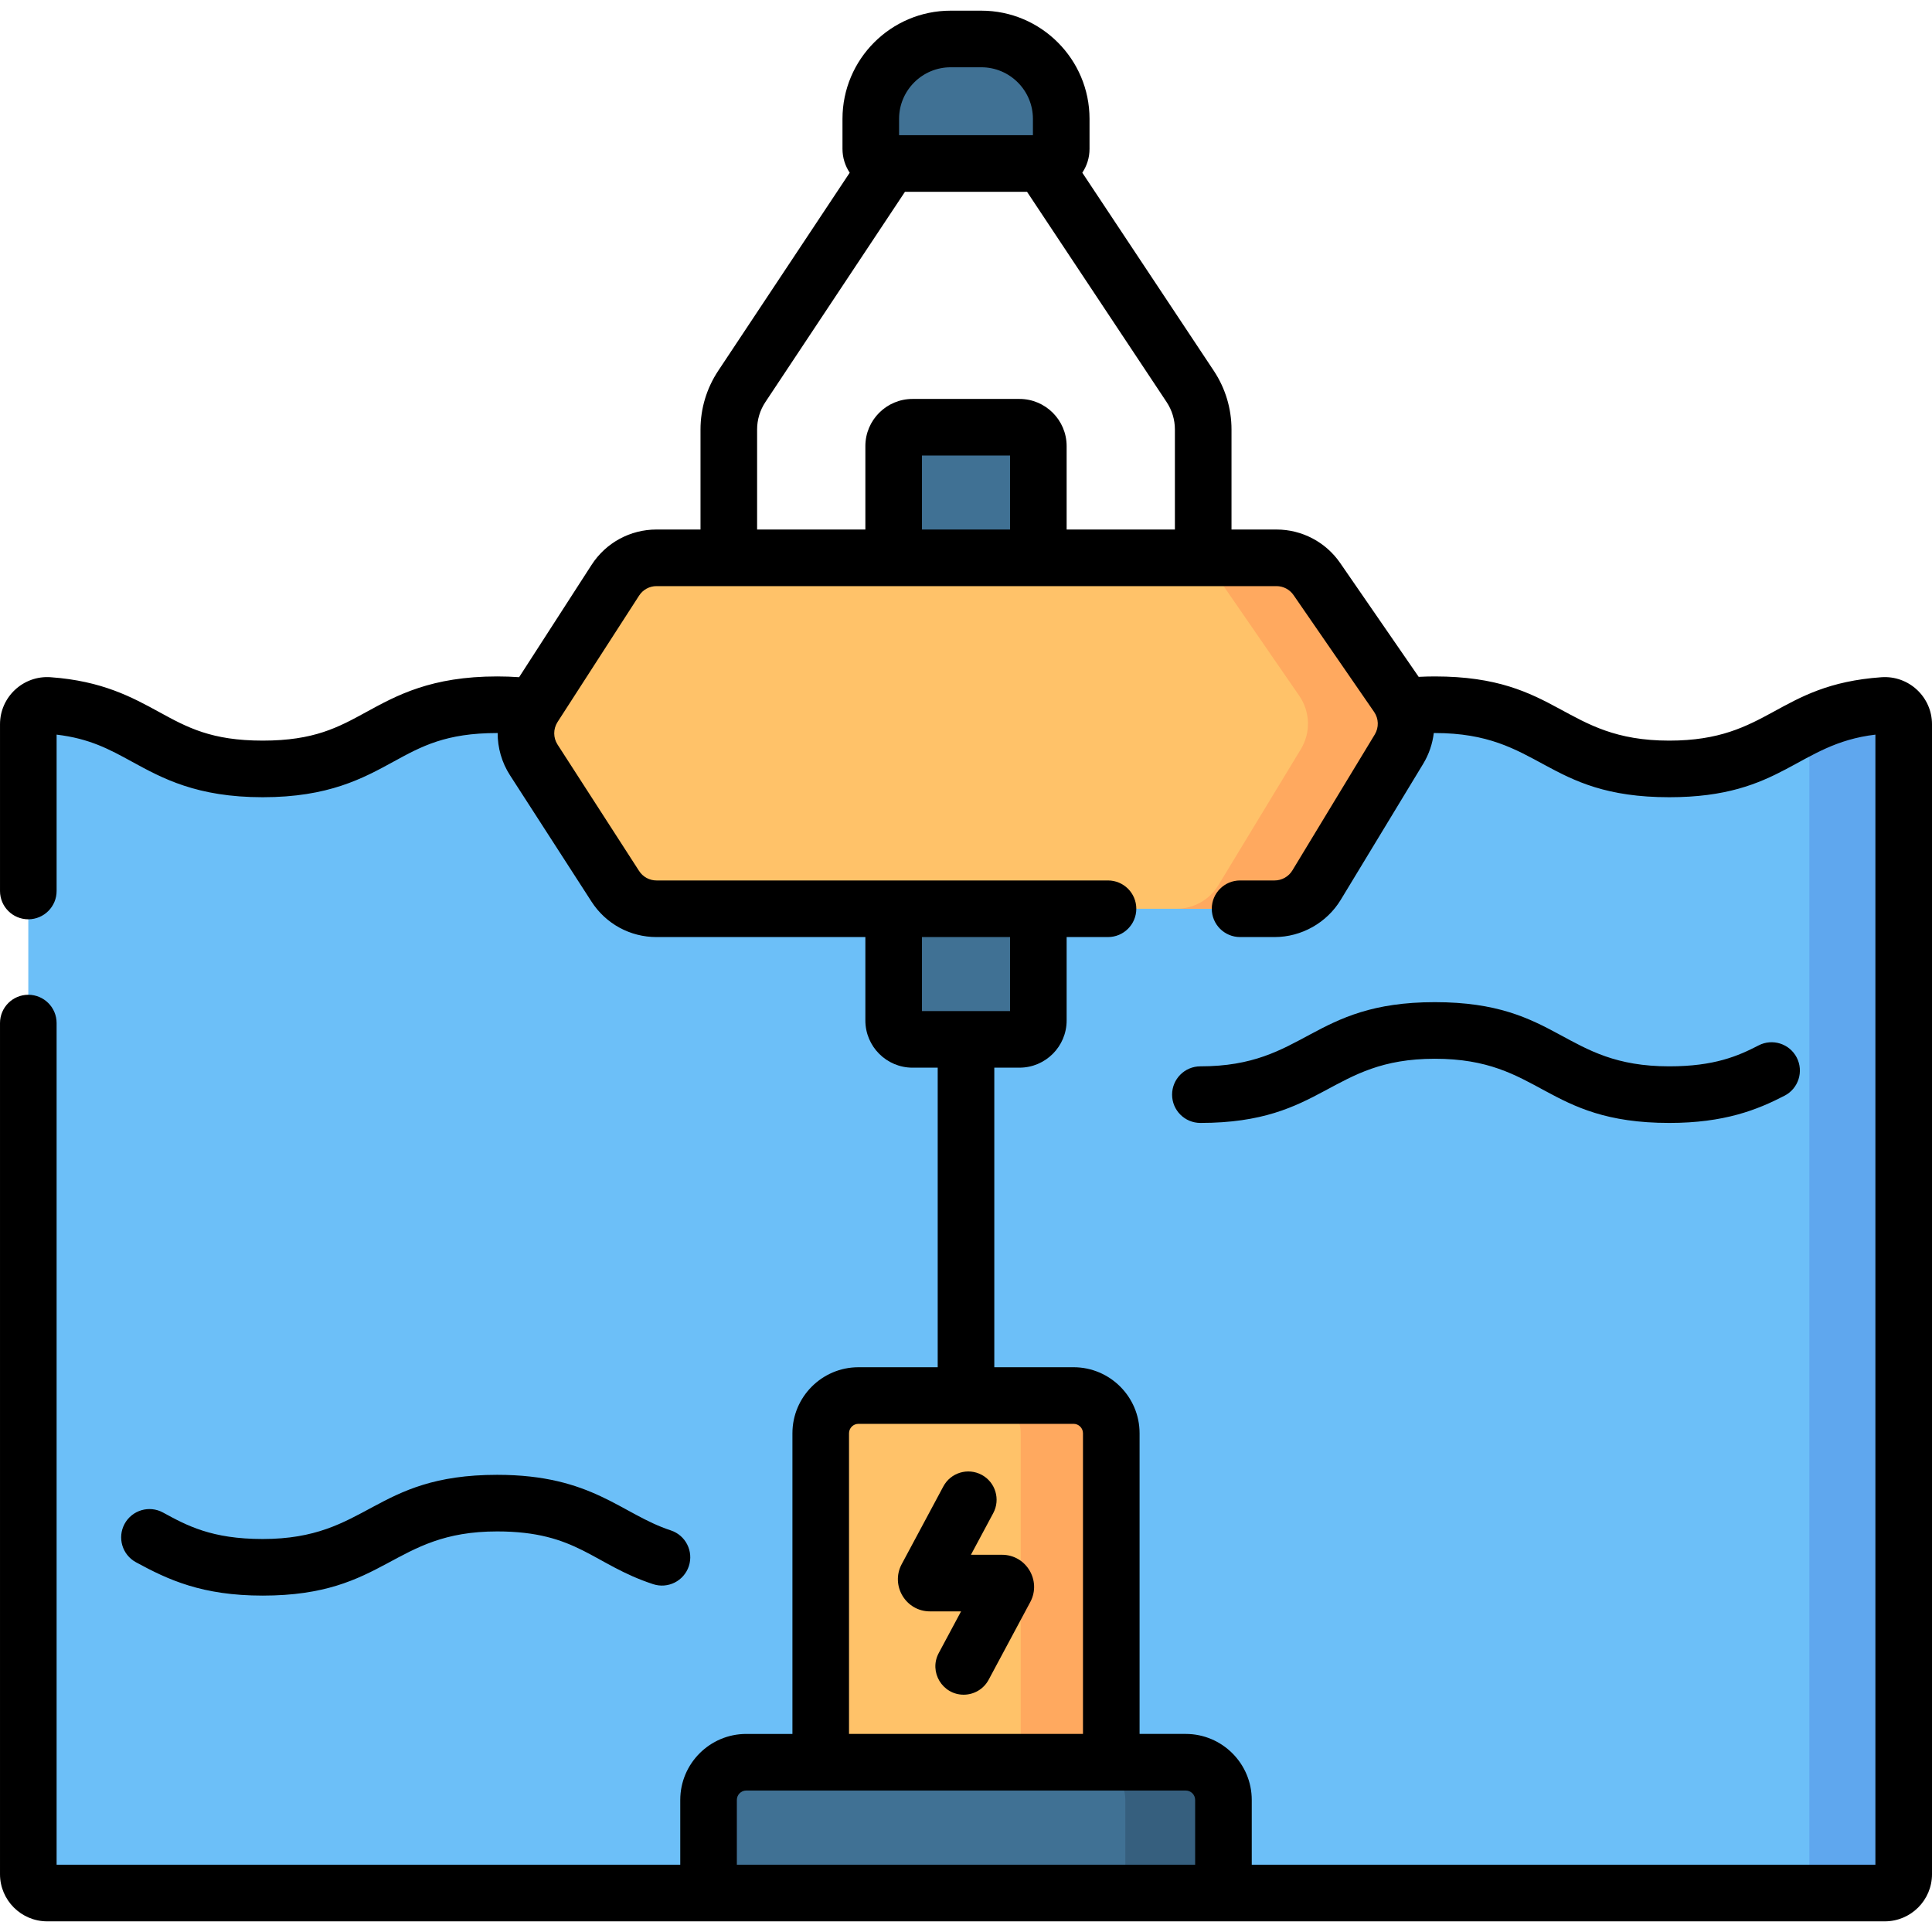 <svg id="Capa_1" enable-background="new 0 0 512 512" height="512" viewBox="0 0 512 512" width="512" xmlns="http://www.w3.org/2000/svg"><g><g><g><path d="m499.131 186.95c-25.812 1.835-27.597 16.824-56.76 16.824-31.065 0-31.065-17.008-62.129-17.008-31.063 0-31.063 17.008-62.126 17.008-31.062 0-31.062-17.008-62.124-17.008-31.061 0-31.061 17.008-62.121 17.008-31.062 0-31.062-17.008-62.124-17.008s-31.062 17.008-62.125 17.008c-29.16 0-30.944-14.99-56.753-16.824-2.897-.206-5.369 2.086-5.369 4.99v304.737c0 2.761 2.239 5 5 5h487c2.761 0 5-2.239 5-5v-304.737c0-2.904-2.472-5.196-5.369-4.99z" fill="#6cbff8"/><path d="m499.131 186.95c-8.565.609-14.479 2.669-19.631 5.146v304.581c0 2.761-2.239 5-5 5h25c2.761 0 5-2.239 5-5v-304.737c0-2.904-2.472-5.196-5.369-4.99z" fill="#5fa7ee"/><path d="m217.499 467.008h77.001v-87.178c0-5.523-4.477-10-10-10h-57.001c-5.523 0-10 4.477-10 10z" fill="#ffc269"/><path d="m284.501 369.831h-24c5.523 0 10 4.477 10 10v87.178h24v-87.178c0-5.523-4.478-10-10-10z" fill="#ffa95f"/><path d="m197.773 467.008h116.454c5.523 0 10 4.477 10 10v24.669h-136.454v-24.669c0-5.522 4.477-10 10-10z" fill="#407194"/><path d="m314.227 467.008h-26c5.523 0 10 4.477 10 10v24.669h26v-24.669c0-5.522-4.477-10-10-10z" fill="#365f7e"/><path d="m236.83 118.218v152.224c0 2.761 2.239 5 5 5h28.34c2.761 0 5-2.239 5-5v-152.224c0-2.761-2.239-5-5-5h-28.34c-2.761 0-5 2.239-5 5z" fill="#407194"/><path d="m163.062 153.781-21.613 33.501c-2.768 4.291-2.768 9.804 0 14.095l21.613 33.501c2.394 3.711 6.508 5.952 10.924 5.952h163.796c4.546 0 8.761-2.374 11.117-6.262l21.845-36.039c2.653-4.377 2.491-9.904-.415-14.118l-21.35-30.963c-2.426-3.519-6.428-5.62-10.702-5.62h-164.291c-4.416.001-8.53 2.243-10.924 5.953z" fill="#ffc269"/><path d="m370.329 184.413-21.35-30.963c-2.426-3.519-6.428-5.62-10.702-5.62h-26c4.275 0 8.276 2.101 10.702 5.62l21.35 30.963c2.906 4.214 3.068 9.741.415 14.118l-21.845 36.039c-2.356 3.888-6.572 6.262-11.117 6.262h26c4.546 0 8.761-2.374 11.117-6.262l21.845-36.039c2.653-4.378 2.491-9.904-.415-14.118z" fill="#ffa95f"/><path d="m277.37 43.328h-42.74c-2.135 0-3.865-1.73-3.865-3.865v-7.961c0-11.694 9.48-21.174 21.174-21.174h8.123c11.694 0 21.174 9.48 21.174 21.174v7.961c-.001 2.134-1.731 3.865-3.866 3.865z" fill="#407194"/></g></g><g><path d="m498.6 179.471c-27.852 1.976-29.627 16.802-56.229 16.802-28.182 0-29.027-17.011-62.13-17.011-1.459 0-2.883.042-4.275.112l-20.811-30.182c-3.827-5.55-10.136-8.863-16.877-8.863h-11.918v-26.506c0-5.548-1.621-10.926-4.691-15.559l-34.849-52.497c1.209-1.806 1.916-3.974 1.916-6.305v-7.961c0-15.811-12.863-28.674-28.674-28.674h-8.123c-15.811 0-28.674 12.863-28.674 28.674v7.961c0 2.331.708 4.5 1.916 6.305l-34.852 52.501c-3.067 4.628-4.688 10.006-4.688 15.554v26.506h-11.654c-6.994 0-13.434 3.509-17.226 9.387l-19.192 29.75c-1.867-.133-3.793-.203-5.818-.203-17.455 0-26.602 5.009-34.673 9.428-7.43 4.069-13.847 7.583-27.457 7.583s-20.026-3.513-27.454-7.581c-7.062-3.866-15.066-8.249-28.754-9.22-7.237-.524-13.413 5.213-13.413 12.471v44.18c0 4.143 3.358 7.5 7.5 7.5s7.5-3.357 7.5-7.5v-41.438c8.777 1.041 13.999 3.9 19.962 7.165 8.067 4.417 17.21 9.424 34.658 9.424s26.593-5.008 34.662-9.426c7.432-4.07 13.851-7.585 27.468-7.585.045 0 .088.002.133.002-.013 3.891 1.074 7.784 3.264 11.179l21.613 33.502c3.792 5.878 10.231 9.387 17.226 9.387h55.344v22.111c0 6.893 5.607 12.5 12.5 12.5h6.67v79.388h-21c-9.649 0-17.5 7.851-17.5 17.5v79.678h-12.227c-9.649 0-17.5 7.851-17.5 17.5v17.164h-165.273v-223.05c0-4.143-3.358-7.5-7.5-7.5s-7.5 3.357-7.5 7.5v225.55c0 6.893 5.607 12.5 12.5 12.5h487c6.893 0 12.5-5.607 12.5-12.5v-304.731c0-7.217-6.121-12.984-13.4-12.472zm-260.335-147.97c0-7.54 6.134-13.674 13.674-13.674h8.123c7.54 0 13.674 6.134 13.674 13.674v4.326h-35.471zm-37.625 82.322c0-2.591.758-5.104 2.188-7.262l36.998-55.733h32.347l36.995 55.729c1.434 2.163 2.191 4.676 2.191 7.267v26.506h-28.69v-22.106c0-6.893-5.607-12.5-12.5-12.5h-28.34c-6.893 0-12.5 5.607-12.5 12.5v22.106h-28.69v-26.507zm43.69 26.506v-19.606h23.34v19.606zm0 108.003h23.34v19.611h-23.34zm-19.33 131.499c0-1.379 1.122-2.5 2.5-2.5h57.001c1.378 0 2.5 1.121 2.5 2.5v79.678h-62.001zm-29.727 97.177c0-1.379 1.122-2.5 2.5-2.5h116.454c1.378 0 2.5 1.121 2.5 2.5v17.164h-121.454zm301.727 17.164h-165.273v-17.164c0-9.649-7.851-17.5-17.5-17.5h-12.227v-79.678c0-9.649-7.851-17.5-17.5-17.5h-21v-79.388h6.67c6.893 0 12.5-5.607 12.5-12.5v-22.111h10.962c4.142 0 7.5-3.357 7.5-7.5s-3.358-7.5-7.5-7.5h-119.646c-1.876 0-3.604-.941-4.622-2.518l-21.613-33.503c-1.16-1.797-1.165-4.115-.023-5.92.039-.062.078-.122.115-.184l21.522-33.359c1.018-1.577 2.745-2.519 4.622-2.519h164.291c1.809 0 3.501.889 4.528 2.379l21.35 30.963c1.227 1.779 1.296 4.124.176 5.973l-21.845 36.039c-.991 1.634-2.793 2.649-4.704 2.649h-9.15c-4.142 0-7.5 3.357-7.5 7.5s3.358 7.5 7.5 7.5h9.15c7.122 0 13.839-3.783 17.531-9.874l21.845-36.039c1.535-2.533 2.466-5.316 2.809-8.152.092 0 .181-.004.273-.004 28.178 0 28.987 17.011 62.13 17.011 30.119 0 33.851-14.123 54.63-16.589v299.488z"/><path d="m265.54 412.033h-8.232l5.913-11.039c1.956-3.65.582-8.196-3.07-10.152-3.652-1.955-8.197-.582-10.153 3.07l-11.057 20.641c-2.978 5.622 1.093 12.48 7.518 12.48h8.232l-5.913 11.039c-2.689 5.021.996 11.047 6.605 11.042 2.676 0 5.266-1.436 6.618-3.96l11.057-20.642c2.98-5.626-1.099-12.479-7.518-12.479z"/><g><path d="m69.622 422.852c-16.055 0-25.057-4.185-33.604-8.847-3.637-1.982-4.977-6.538-2.994-10.175 1.983-3.636 6.54-4.978 10.175-2.993 6.324 3.448 12.863 7.015 26.423 7.015 28.002 0 29.163-17.008 62.125-17.008 25.302 0 32.828 10.392 46.021 14.726 3.935 1.292 6.077 5.53 4.785 9.466-1.293 3.935-5.531 6.077-9.466 4.784-15.96-5.242-20.069-13.976-41.34-13.976-27.885 0-29.254 17.008-62.125 17.008z"/><path d="m442.371 297.59c-33.104 0-33.94-17.008-62.129-17.008-27.886 0-29.253 17.008-62.126 17.008-4.142 0-7.5-3.357-7.5-7.5s3.358-7.5 7.5-7.5c27.886 0 29.253-17.008 62.126-17.008 33.104 0 33.94 17.008 62.129 17.008 11.958 0 18.25-2.739 23.67-5.545 3.679-1.905 8.204-.466 10.108 3.214 1.904 3.679.465 8.204-3.213 10.108-7.247 3.752-15.967 7.223-30.565 7.223z"/></g></g></g></svg>